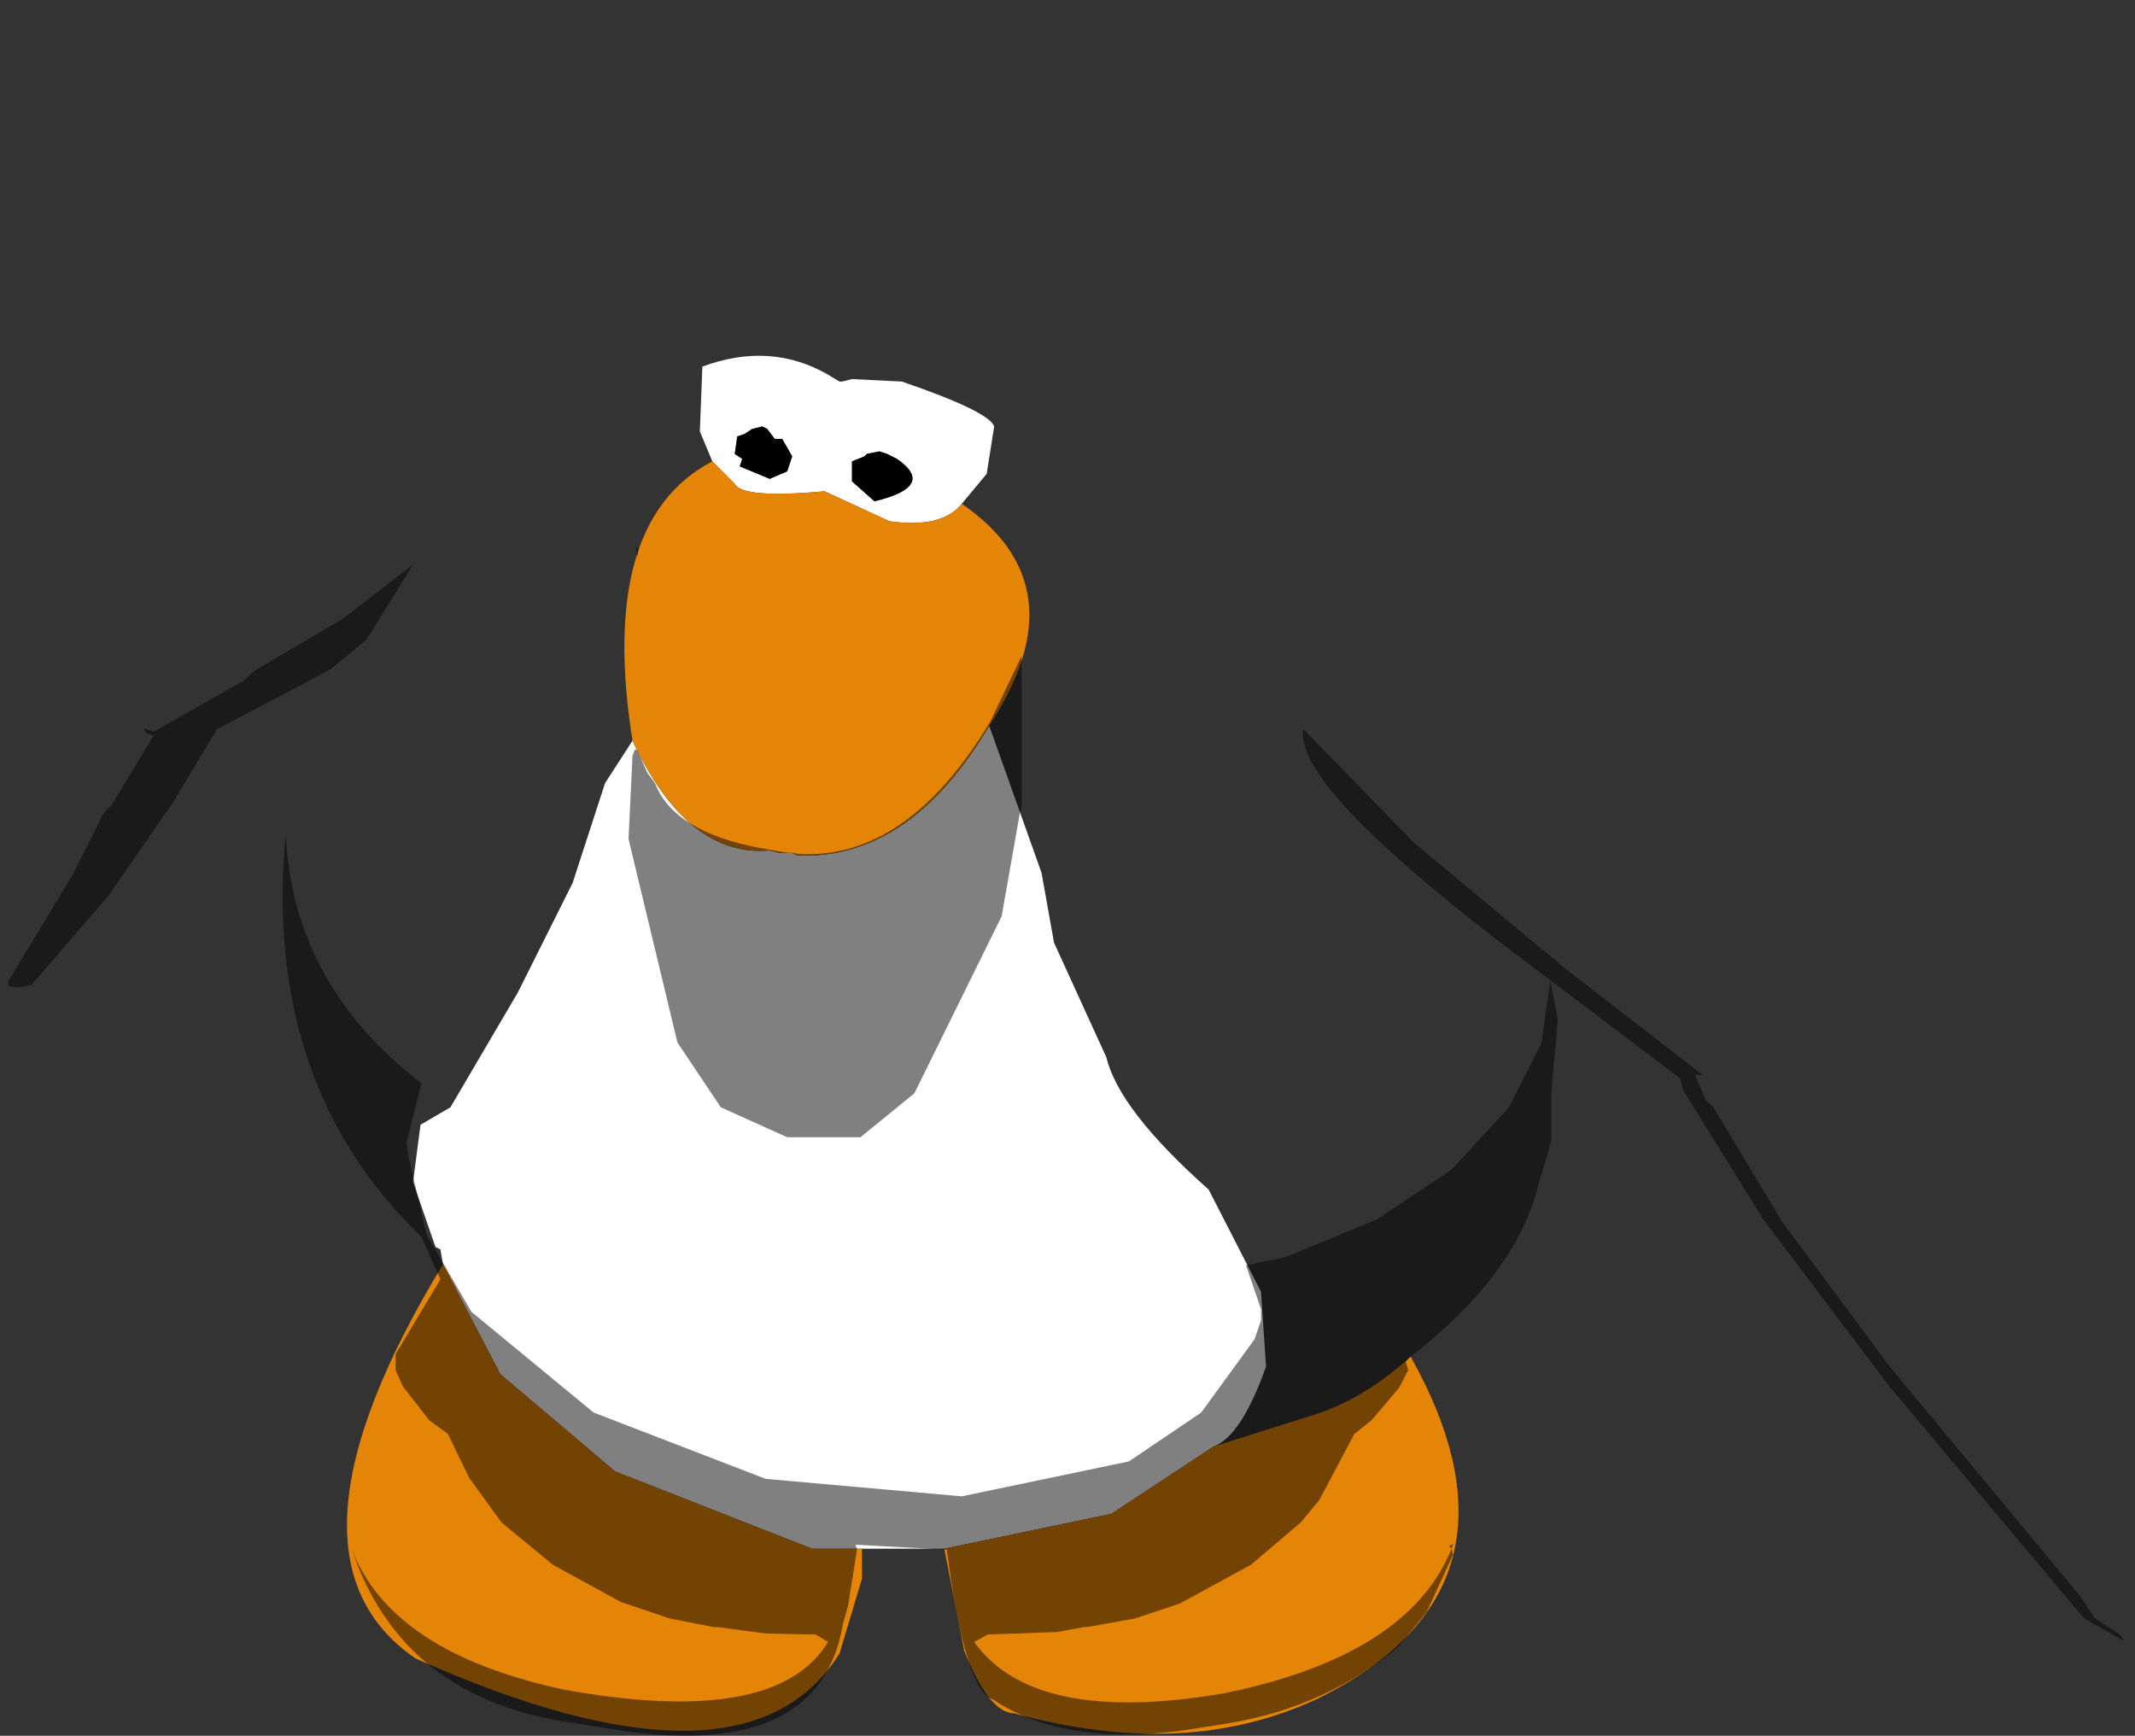 <?xml version="1.0" encoding="UTF-8" standalone="no"?>
<svg xmlns:ffdec="https://www.free-decompiler.com/flash" xmlns:xlink="http://www.w3.org/1999/xlink" ffdec:objectType="shape" height="174.0px" width="214.0px" xmlns="http://www.w3.org/2000/svg">
  <rect width="100%" height="100%" fill="#333333" stroke="none"/>
  <g transform="matrix(1.0, 0.0, 0.0, 1.0, 90.9, 73.5)">
    <path d="M8.25 -0.75 L13.5 14.0 14.75 21.0 20.0 32.5 Q21.25 37.75 30.25 45.75 L35.5 56.0 36.0 63.5 Q33.5 70.5 30.75 71.5 L20.5 78.25 3.75 81.75 -4.5 81.75 -9.5 81.75 -29.25 74.0 -40.75 64.25 -46.5 53.25 -46.75 51.75 -47.25 51.5 -49.5 45.0 -48.75 39.25 -45.75 37.5 -39.0 26.0 -33.5 15.0 -30.25 5.0 -27.5 0.75 Q-22.0 12.5 -13.75 11.75 L-12.75 12.0 -11.5 12.0 -11.0 12.25 Q0.25 12.75 8.25 -0.75 M-19.5 -27.25 L-20.75 -30.25 -20.5 -36.75 Q-13.75 -39.25 -8.0 -36.0 L-6.75 -35.25 -6.5 -35.25 -5.5 -35.5 -0.5 -35.25 Q8.25 -32.25 8.75 -30.75 L8.0 -26.0 5.5 -23.0 Q3.5 -20.5 -1.75 -21.25 L-8.25 -24.25 Q-16.5 -23.5 -17.25 -25.0 L-19.5 -27.25 M-5.5 -27.25 L-5.5 -25.25 -3.25 -23.25 Q3.0 -24.75 -1.0 -27.5 L-2.0 -28.0 -2.75 -28.25 -4.0 -28.0 -4.25 -27.75 -5.5 -27.25 M-15.5 -30.5 L-16.25 -30.0 -17.0 -29.75 -17.25 -28.0 -16.5 -27.5 -16.75 -26.75 -13.75 -25.5 -12.0 -26.25 -11.5 -27.75 -12.5 -29.5 -13.25 -29.5 -14.0 -30.5 -14.5 -30.75 -15.5 -30.5" fill="#ffffff" fill-rule="evenodd" stroke="none"/>
    <path d="M-15.5 -30.5 L-14.5 -30.75 -14.0 -30.5 -13.25 -29.5 -12.5 -29.5 -11.5 -27.75 -12.0 -26.25 -13.75 -25.5 -16.75 -26.75 -16.5 -27.5 -17.25 -28.0 -17.0 -29.75 -16.25 -30.0 -15.5 -30.5 M-5.5 -27.25 L-4.25 -27.75 -4.0 -28.0 -2.75 -28.25 -2.0 -28.0 -1.0 -27.5 Q3.0 -24.75 -3.25 -23.25 L-5.5 -25.25 -5.5 -27.25" fill="#000000" fill-rule="evenodd" stroke="none"/>
    <path d="M5.5 -23.0 Q17.5 -14.75 8.25 -0.75 0.25 12.75 -11.0 12.25 L-11.5 12.0 -12.75 12.0 -13.75 11.75 Q-22.0 12.5 -27.5 0.75 -31.0 -21.25 -19.5 -27.25 L-17.25 -25.0 Q-16.5 -23.5 -8.25 -24.25 L-1.75 -21.25 Q3.5 -20.5 5.5 -23.0 M30.75 71.5 L40.25 68.5 Q45.5 67.0 50.5 62.5 63.5 85.75 41.25 96.75 28.0 103.0 10.75 98.25 8.25 98.25 5.75 92.0 L3.75 81.75 20.5 78.25 30.75 71.5 M-4.5 81.75 L-4.5 84.75 -6.75 92.25 Q-16.25 107.5 -49.25 92.75 -64.25 82.5 -46.5 53.25 L-40.75 64.25 -29.25 74.0 -9.5 81.75 -4.5 81.75" fill="#e58508" fill-rule="evenodd" stroke="none"/>
    <path d="M-90.15 25.0 L-90.75 24.25 -90.9 22.5 -85.75 6.0 Q-82.9 -4.5 -75.5 -13.65 L-72.75 -16.75 -72.4 -17.0 Q-49.25 -40.75 -40.15 -42.65 L-32.0 -52.5 -21.25 -63.65 -11.65 -70.5 Q-6.4 -73.75 0.25 -73.5 2.5 -73.75 10.1 -68.65 L18.0 -61.65 27.6 -50.65 44.6 -26.65 50.0 -23.65 61.25 -14.0 73.35 -1.0 87.1 15.25 88.35 17.35 92.85 19.6 101.1 30.35 110.5 49.35 114.0 58.25 123.0 84.75 123.1 91.6 122.25 91.1 122.0 91.0 121.6 90.35 119.1 88.75 117.6 86.5 98.6 63.6 87.75 49.0 80.75 37.35 80.1 36.85 79.0 34.25 79.75 34.25 66.0 23.6 50.85 11.0 39.75 -0.4 Q38.6 5.6 64.5 24.75 L63.6 31.1 60.35 37.5 54.6 43.75 47.1 48.75 38.0 52.5 34.0 53.35 35.5 57.75 35.5 58.85 34.85 60.75 29.5 68.1 22.25 73.0 5.5 76.5 -14.15 74.75 -31.4 68.1 -43.65 58.0 -48.15 50.25 -50.0 42.25 -50.15 41.0 -48.65 35.1 Q-61.65 25.1 -62.25 10.0 L-61.25 1.75 -59.5 -5.4 -59.65 -5.4 -57.65 -6.5 -54.15 -9.4 -49.5 -16.9 -56.5 -11.5 -65.4 -6.25 -66.5 -5.25 -75.5 -0.15 -76.5 -0.5 -76.25 0.0 -75.5 0.25 -79.65 7.1 -80.5 8.0 -83.65 14.25 -90.15 25.0 M50.35 62.6 L53.5 69.6 55.0 76.1 54.75 81.25 54.35 81.5 54.6 81.75 Q50.25 92.5 31.75 96.25 12.75 99.5 6.75 91.1 L8.1 90.35 15.1 90.1 17.75 89.6 18.1 89.6 22.85 88.75 27.35 87.25 34.5 83.35 39.5 79.1 41.35 76.85 44.85 70.25 46.6 68.85 49.35 65.6 50.25 63.85 50.0 63.0 50.35 62.6 M-55.65 81.75 L-55.75 81.5 -55.9 81.25 Q-57.5 74.0 -51.25 62.25 L-51.25 63.85 -50.5 65.5 -47.9 68.85 -46.0 70.25 -43.9 74.6 -40.65 79.1 -35.5 83.35 Q-32.05 85.25 -28.65 87.1 L-23.75 88.75 -19.4 89.6 -19.0 89.6 -14.15 90.25 -9.15 90.35 -7.9 91.1 Q-13.15 99.75 -34.5 95.85 -51.75 92.1 -55.65 81.75 M11.5 -7.75 L8.35 -1.15 Q0.0 12.75 -10.9 12.1 L-11.4 12.0 -11.9 12.0 -14.75 11.5 Q-23.4 9.85 -25.25 5.0 L-26.0 4.0 -27.0 1.75 -27.25 1.6 -27.5 2.25 -27.9 10.6 -23.0 31.0 -18.65 37.5 -12.0 40.5 -4.65 40.5 0.75 36.1 9.5 18.35 11.35 7.85 11.5 7.6 11.5 -7.75 M-27.0 -17.65 L-26.9 -18.5 -27.15 -18.65 -27.0 -17.65" fill="#cecece" fill-opacity="0.0" fill-rule="evenodd" stroke="none"/>
    <path d="M122.0 91.0 L118.0 88.75 98.5 65.5 85.85 48.75 77.85 35.85 77.5 34.6 64.5 24.75 65.25 28.75 64.6 36.0 64.6 40.85 63.35 45.1 Q61.1 54.35 50.35 62.6 L50.0 63.0 50.25 63.85 49.35 65.6 46.6 68.85 44.85 70.25 41.35 76.85 39.5 79.1 34.5 83.35 27.35 87.25 22.85 88.75 18.1 89.6 17.75 89.6 15.1 90.1 8.1 90.35 6.75 91.1 Q12.75 99.5 31.75 96.25 50.25 92.5 54.6 81.75 L54.35 81.5 54.75 81.25 54.6 81.75 54.75 82.35 52.1 88.1 49.35 91.5 Q42.1 97.6 32.25 99.25 L27.5 100.0 Q15.6 101.5 8.6 96.85 5.85 96.0 4.0 81.85 L-5.15 81.35 -5.0 81.75 -5.0 81.85 -5.9 87.5 -6.4 89.25 Q-8.65 102.85 -28.5 100.0 L-33.25 99.25 Q-50.65 96.85 -55.65 81.75 -51.75 92.1 -34.5 95.85 -13.15 99.75 -7.9 91.1 L-9.15 90.35 -14.15 90.25 -19.0 89.6 -19.4 89.6 -23.75 88.75 -28.65 87.1 Q-32.05 85.25 -35.5 83.35 L-40.65 79.1 -43.9 74.6 -46.0 70.25 -47.9 68.85 -50.5 65.5 -51.25 63.85 -51.25 62.25 -46.75 54.75 -48.65 50.5 Q-64.65 35.1 -62.25 10.0 -61.65 25.1 -48.65 35.1 L-50.15 41.0 -50.0 42.25 -48.15 50.25 -43.65 58.0 -31.4 68.1 -14.15 74.75 5.5 76.5 22.25 73.0 29.5 68.1 34.85 60.75 35.5 58.85 35.5 57.75 34.0 53.35 38.0 52.5 47.1 48.75 54.6 43.75 60.35 37.5 63.6 31.1 64.5 24.75 Q38.6 5.6 39.75 -0.4 L50.85 11.0 66.0 23.6 79.75 34.25 79.0 34.25 80.1 36.85 80.75 37.35 87.75 49.0 98.6 63.6 117.6 86.5 119.1 88.75 121.6 90.35 122.0 91.0 M-59.65 -5.4 L-69.15 -0.4 -73.5 6.85 -80.0 16.25 -87.75 25.25 -89.15 25.5 -90.0 25.35 -90.15 25.0 -83.65 14.25 -80.5 8.0 -79.65 7.1 -75.5 0.25 -76.25 0.0 -76.5 -0.5 -75.5 -0.15 -66.5 -5.25 -65.4 -6.25 -56.5 -11.5 -49.5 -16.9 -54.15 -9.4 -57.65 -6.5 -59.65 -5.4 M-27.0 -17.65 L-27.15 -18.65 -26.9 -18.5 -27.0 -17.65 M11.5 -7.75 L11.5 7.6 11.35 7.85 9.5 18.35 0.75 36.1 -4.65 40.5 -12.0 40.5 -18.65 37.5 -23.0 31.0 -27.9 10.6 -27.5 2.25 -27.25 1.6 -27.0 1.75 -26.0 4.0 -25.25 5.0 Q-23.4 9.85 -14.75 11.5 L-11.9 12.0 -11.4 12.0 -10.9 12.1 Q0.0 12.75 8.35 -1.15 L11.5 -7.75" fill="#000000" fill-opacity="0.498" fill-rule="evenodd" stroke="none"/>
  </g>
</svg>
